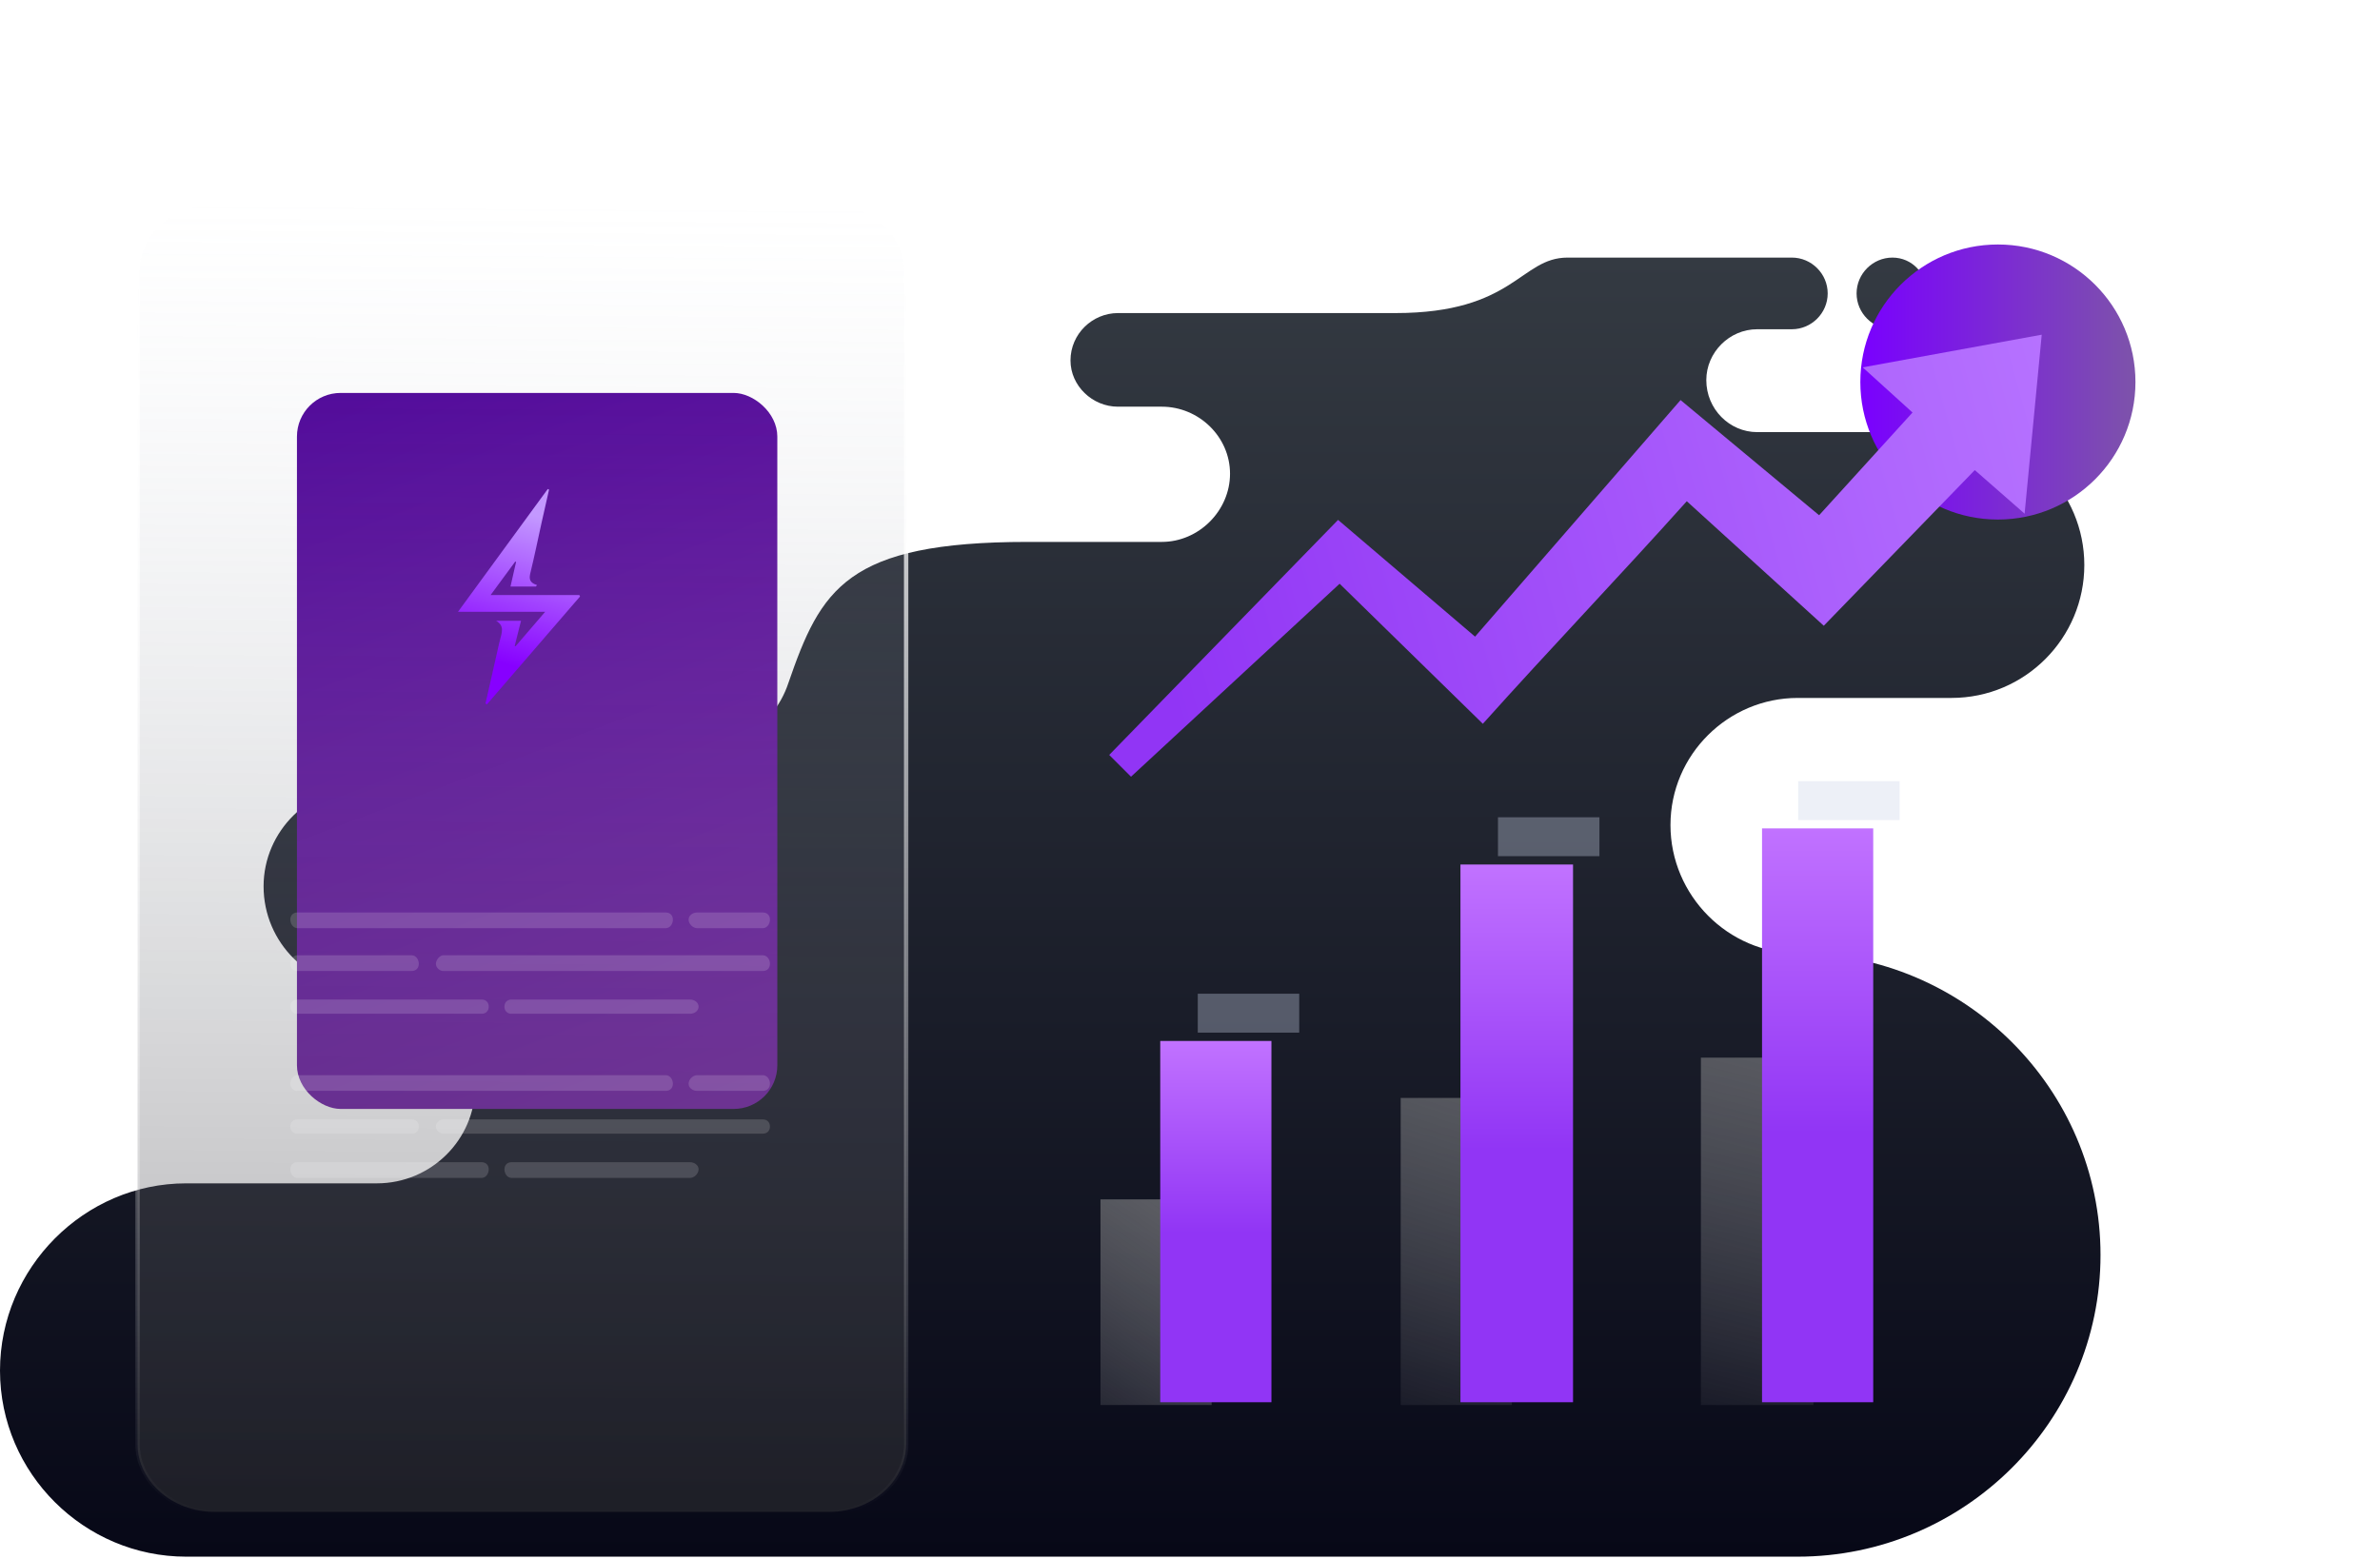 <svg xmlns="http://www.w3.org/2000/svg" width="545" height="357" viewBox="0 0 545 357" fill="none">
<g filter="url(#filter0_b_2902_2082)">
<path fill-rule="evenodd" clip-rule="evenodd" d="M433.35 75.413C428.849 75.413 425.143 71.708 425.143 67.207C425.143 62.706 428.849 59 433.35 59C437.85 59 441.292 62.706 441.292 67.207C441.29 71.708 437.85 75.413 433.35 75.413ZM86.302 271.042H42.621C19.327 271.042 0 290.366 0 313.927C0 337.488 19.324 356.548 42.621 356.548H411.643C449.763 356.548 481 325.576 481 287.455C481 249.335 449.763 218.362 411.643 218.362C395.76 218.362 382.524 205.126 382.524 188.979C382.524 172.833 395.76 159.861 411.643 159.861H446.85C463.792 159.861 477.292 146.097 477.292 129.416C477.292 112.739 463.792 98.975 446.85 98.975H402.377C396.024 98.975 390.728 93.681 390.728 87.062C390.728 80.709 396.022 75.413 402.377 75.413H410.319C414.82 75.413 418.526 71.708 418.526 67.207C418.526 62.706 414.82 59 410.319 59H380.937C380.937 59 369.552 59 358.966 59C348.112 59 346.789 71.708 319.522 71.708C277.167 71.708 298.343 71.708 255.989 71.708C250.165 71.708 245.135 76.473 245.135 82.561C245.135 88.385 250.165 93.15 255.989 93.15H266.047C274.518 93.15 281.666 100.034 281.666 108.505C281.666 116.975 274.518 124.123 266.047 124.123H235.339C193.777 124.123 187.952 134.976 180.541 156.419C173.393 178.126 135.539 179.98 135.539 179.98H83.652C70.945 179.98 60.358 190.305 60.358 203.01C60.358 215.982 70.947 226.305 83.652 226.305H86.299C98.74 226.305 108.801 236.366 108.801 248.807C108.801 260.983 98.743 271.042 86.302 271.042Z" fill="url(#paint0_linear_2902_2082)"/>
</g>
<g filter="url(#filter1_b_2902_2082)">
<path d="M415.269 242.249H389.489V321.816H415.269V242.249Z" fill="url(#paint1_linear_2902_2082)"/>
</g>
<g filter="url(#filter2_b_2902_2082)">
<path d="M346.203 251.479H320.744V321.816H346.203V251.479Z" fill="url(#paint2_linear_2902_2082)"/>
</g>
<g filter="url(#filter3_b_2902_2082)">
<path d="M277.459 274.712H252V321.816H277.459V274.712Z" fill="url(#paint3_linear_2902_2082)"/>
</g>
<path d="M297.51 227.608H274.277V236.521H297.51V227.608Z" fill="#CCD5E9" fill-opacity="0.34"/>
<path d="M366.256 187.191H343.023V196.104H366.256V187.191Z" fill="#CCD5E9" fill-opacity="0.34"/>
<path d="M435 178.916H411.767V187.829H435V178.916Z" fill="#CCD5E9" fill-opacity="0.34"/>
<path d="M428.952 189.738H403.492V321.178H428.952V189.738Z" fill="url(#paint4_linear_2902_2082)"/>
<path d="M360.211 198.013H334.431V321.178H360.211V198.013Z" fill="url(#paint5_linear_2902_2082)"/>
<path d="M291.145 238.43H265.686V321.178H291.145V238.43Z" fill="url(#paint6_linear_2902_2082)"/>
<rect width="164" height="110" rx="10" transform="matrix(-4.37114e-08 1 1 4.37114e-08 68 90)" fill="url(#paint7_linear_2902_2082)"/>
<g filter="url(#filter4_b_2902_2082)">
<path d="M49.172 46.5H189.831C199.793 46.5 207.503 53.374 207.5 62V330.798C207.5 339.11 199.782 346.298 189.827 346.298H49.172C39.218 346.298 31.5 339.11 31.5 330.798V62C31.5 53.374 39.211 46.5 49.172 46.5Z" fill="url(#paint8_linear_2902_2082)" stroke="url(#paint9_linear_2902_2082)"/>
<g filter="url(#filter5_i_2902_2082)">
<path fill-rule="evenodd" clip-rule="evenodd" d="M174.679 201.594H159.643C158.661 201.594 157.683 200.613 157.683 199.634C157.683 198.652 158.664 198 159.643 198H174.679C175.66 198 176.313 198.652 176.313 199.634C176.313 200.613 175.66 201.594 174.679 201.594ZM110.282 221.206H68.117C67.135 221.206 66.482 220.554 66.482 219.572C66.482 218.591 67.135 217.938 68.117 217.938H110.282C111.264 217.938 111.916 218.591 111.916 219.572C111.919 220.554 111.264 221.206 110.282 221.206ZM158.009 221.206H117.148C116.166 221.206 115.514 220.554 115.514 219.572C115.514 218.591 116.166 217.938 117.148 217.938H158.009C158.99 217.938 159.969 218.591 159.969 219.572C159.969 220.554 158.987 221.206 158.009 221.206ZM94.268 211.399H68.117C67.135 211.399 66.482 210.746 66.482 209.765C66.482 208.783 67.135 207.804 68.117 207.804H94.268C95.249 207.804 95.902 208.786 95.902 209.765C95.902 210.746 95.246 211.399 94.268 211.399ZM174.679 211.399H101.456C100.804 211.399 99.822 210.746 99.822 209.765C99.822 208.783 100.804 207.804 101.456 207.804H174.676C175.657 207.804 176.31 208.786 176.31 209.765C176.313 210.746 175.66 211.399 174.679 211.399ZM152.451 201.594H68.117C67.135 201.594 66.482 200.613 66.482 199.634C66.482 198.652 67.135 198 68.117 198H152.451C153.433 198 154.085 198.652 154.085 199.634C154.085 200.613 153.433 201.594 152.451 201.594Z" fill="white" fill-opacity="0.16"/>
</g>
<g filter="url(#filter6_i_2902_2082)">
<path fill-rule="evenodd" clip-rule="evenodd" d="M174.679 238.858H159.643C158.661 238.858 157.683 238.206 157.683 237.224C157.683 236.242 158.664 235.264 159.643 235.264H174.679C175.66 235.264 176.313 236.245 176.313 237.224C176.313 238.206 175.66 238.858 174.679 238.858ZM110.282 258.796H68.117C67.135 258.796 66.482 257.814 66.482 256.836C66.482 255.854 67.135 255.202 68.117 255.202H110.282C111.264 255.202 111.916 255.854 111.916 256.836C111.919 257.818 111.264 258.796 110.282 258.796ZM158.009 258.796H117.148C116.166 258.796 115.514 257.814 115.514 256.836C115.514 255.854 116.166 255.202 117.148 255.202H158.009C158.99 255.202 159.969 255.854 159.969 256.836C159.969 257.818 158.987 258.796 158.009 258.796ZM94.268 248.662H68.117C67.135 248.662 66.482 248.01 66.482 247.028C66.482 246.047 67.135 245.394 68.117 245.394H94.268C95.249 245.394 95.902 246.047 95.902 247.028C95.902 248.01 95.246 248.662 94.268 248.662ZM174.679 248.662H101.456C100.804 248.662 99.822 248.01 99.822 247.028C99.822 246.047 100.804 245.394 101.456 245.394H174.676C175.657 245.394 176.31 246.047 176.31 247.028C176.313 248.01 175.66 248.662 174.679 248.662ZM152.451 238.858H68.117C67.135 238.858 66.482 238.206 66.482 237.224C66.482 236.242 67.135 235.264 68.117 235.264H152.451C153.433 235.264 154.085 236.245 154.085 237.224C154.085 238.206 153.433 238.858 152.451 238.858Z" fill="white" fill-opacity="0.16"/>
</g>
<path d="M111.175 161.128C112.188 156.657 113.202 152.187 114.217 147.717C114.304 147.329 114.403 146.941 114.499 146.555C114.892 144.982 115.607 143.341 113.603 142.194H119.307C118.799 144.218 118.329 146.083 117.862 147.942L118.055 148.033L124.836 140.13H104.878L125.441 112L125.73 112.144C125.159 114.663 124.581 117.173 124.022 119.702C123.176 123.534 122.396 127.365 121.471 131.156C121.194 132.299 121.162 133.158 122.306 133.743C122.521 133.853 122.755 133.925 122.979 134.016L122.704 134.351H116.894C117.342 132.392 117.758 130.56 118.175 128.728L117.99 128.62L112.346 136.293H132.66L132.826 136.619L111.502 161.334L111.175 161.128Z" fill="url(#paint10_linear_2902_2082)"/>
</g>
<g filter="url(#filter7_f_2902_2082)">
<path d="M457.5 119C474.897 119 489 104.897 489 87.5C489 70.103 474.897 56 457.5 56C440.103 56 426 70.103 426 87.5C426 104.897 440.103 119 457.5 119Z" fill="url(#paint11_linear_2902_2082)"/>
</g>
<path fill-rule="evenodd" clip-rule="evenodd" d="M384.832 91.633L416.559 118.013L437.95 94.484L426.543 84.144L467.541 76.659L463.619 117.657L452.211 107.674L417.63 143.323L386.26 114.803C370.93 131.916 354.889 148.672 339.559 165.781L306.761 133.699L258.99 177.904L254 172.914L306.406 119.081L337.776 145.818L384.832 91.633Z" fill="url(#paint12_linear_2902_2082)"/>
<defs>
<filter id="filter0_b_2902_2082" x="-4" y="55" width="489" height="305.548" filterUnits="userSpaceOnUse" color-interpolation-filters="sRGB">
<feFlood flood-opacity="0" result="BackgroundImageFix"/>
<feGaussianBlur in="BackgroundImageFix" stdDeviation="2"/>
<feComposite in2="SourceAlpha" operator="in" result="effect1_backgroundBlur_2902_2082"/>
<feBlend mode="normal" in="SourceGraphic" in2="effect1_backgroundBlur_2902_2082" result="shape"/>
</filter>
<filter id="filter1_b_2902_2082" x="385.489" y="238.249" width="33.78" height="87.567" filterUnits="userSpaceOnUse" color-interpolation-filters="sRGB">
<feFlood flood-opacity="0" result="BackgroundImageFix"/>
<feGaussianBlur in="BackgroundImageFix" stdDeviation="2"/>
<feComposite in2="SourceAlpha" operator="in" result="effect1_backgroundBlur_2902_2082"/>
<feBlend mode="normal" in="SourceGraphic" in2="effect1_backgroundBlur_2902_2082" result="shape"/>
</filter>
<filter id="filter2_b_2902_2082" x="316.744" y="247.479" width="33.459" height="78.337" filterUnits="userSpaceOnUse" color-interpolation-filters="sRGB">
<feFlood flood-opacity="0" result="BackgroundImageFix"/>
<feGaussianBlur in="BackgroundImageFix" stdDeviation="2"/>
<feComposite in2="SourceAlpha" operator="in" result="effect1_backgroundBlur_2902_2082"/>
<feBlend mode="normal" in="SourceGraphic" in2="effect1_backgroundBlur_2902_2082" result="shape"/>
</filter>
<filter id="filter3_b_2902_2082" x="248" y="270.712" width="33.459" height="55.104" filterUnits="userSpaceOnUse" color-interpolation-filters="sRGB">
<feFlood flood-opacity="0" result="BackgroundImageFix"/>
<feGaussianBlur in="BackgroundImageFix" stdDeviation="2"/>
<feComposite in2="SourceAlpha" operator="in" result="effect1_backgroundBlur_2902_2082"/>
<feBlend mode="normal" in="SourceGraphic" in2="effect1_backgroundBlur_2902_2082" result="shape"/>
</filter>
<filter id="filter4_b_2902_2082" x="-15.8" y="-0.8" width="270.6" height="394.398" filterUnits="userSpaceOnUse" color-interpolation-filters="sRGB">
<feFlood flood-opacity="0" result="BackgroundImageFix"/>
<feGaussianBlur in="BackgroundImageFix" stdDeviation="23.4"/>
<feComposite in2="SourceAlpha" operator="in" result="effect1_backgroundBlur_2902_2082"/>
<feBlend mode="normal" in="SourceGraphic" in2="effect1_backgroundBlur_2902_2082" result="shape"/>
</filter>
<filter id="filter5_i_2902_2082" x="66.482" y="198" width="109.83" height="34.206" filterUnits="userSpaceOnUse" color-interpolation-filters="sRGB">
<feFlood flood-opacity="0" result="BackgroundImageFix"/>
<feBlend mode="normal" in="SourceGraphic" in2="BackgroundImageFix" result="shape"/>
<feColorMatrix in="SourceAlpha" type="matrix" values="0 0 0 0 0 0 0 0 0 0 0 0 0 0 0 0 0 0 127 0" result="hardAlpha"/>
<feOffset dy="11"/>
<feGaussianBlur stdDeviation="5.5"/>
<feComposite in2="hardAlpha" operator="arithmetic" k2="-1" k3="1"/>
<feColorMatrix type="matrix" values="0 0 0 0 1 0 0 0 0 1 0 0 0 0 1 0 0 0 0.4 0"/>
<feBlend mode="normal" in2="shape" result="effect1_innerShadow_2902_2082"/>
</filter>
<filter id="filter6_i_2902_2082" x="66.482" y="235.264" width="109.83" height="34.532" filterUnits="userSpaceOnUse" color-interpolation-filters="sRGB">
<feFlood flood-opacity="0" result="BackgroundImageFix"/>
<feBlend mode="normal" in="SourceGraphic" in2="BackgroundImageFix" result="shape"/>
<feColorMatrix in="SourceAlpha" type="matrix" values="0 0 0 0 0 0 0 0 0 0 0 0 0 0 0 0 0 0 127 0" result="hardAlpha"/>
<feOffset dy="11"/>
<feGaussianBlur stdDeviation="5.5"/>
<feComposite in2="hardAlpha" operator="arithmetic" k2="-1" k3="1"/>
<feColorMatrix type="matrix" values="0 0 0 0 1 0 0 0 0 1 0 0 0 0 1 0 0 0 0.4 0"/>
<feBlend mode="normal" in2="shape" result="effect1_innerShadow_2902_2082"/>
</filter>
<filter id="filter7_f_2902_2082" x="370.2" y="0.2" width="174.6" height="174.6" filterUnits="userSpaceOnUse" color-interpolation-filters="sRGB">
<feFlood flood-opacity="0" result="BackgroundImageFix"/>
<feBlend mode="normal" in="SourceGraphic" in2="BackgroundImageFix" result="shape"/>
<feGaussianBlur stdDeviation="27.9" result="effect1_foregroundBlur_2902_2082"/>
</filter>
<linearGradient id="paint0_linear_2902_2082" x1="240.5" y1="59" x2="240.5" y2="356.548" gradientUnits="userSpaceOnUse">
<stop stop-color="#343A42"/>
<stop offset="1" stop-color="#070817"/>
</linearGradient>
<linearGradient id="paint1_linear_2902_2082" x1="392" y1="336.5" x2="421.5" y2="218" gradientUnits="userSpaceOnUse">
<stop stop-color="#CFCFCF" stop-opacity="0.01"/>
<stop offset="1" stop-color="#999999" stop-opacity="0.58"/>
</linearGradient>
<linearGradient id="paint2_linear_2902_2082" x1="318.5" y1="335" x2="352.5" y2="229" gradientUnits="userSpaceOnUse">
<stop stop-color="#CFCFCF" stop-opacity="0.01"/>
<stop offset="1" stop-color="#999999" stop-opacity="0.58"/>
</linearGradient>
<linearGradient id="paint3_linear_2902_2082" x1="232.5" y1="330.5" x2="273.5" y2="270" gradientUnits="userSpaceOnUse">
<stop stop-color="#CFCFCF" stop-opacity="0.01"/>
<stop offset="1" stop-color="#999999" stop-opacity="0.58"/>
</linearGradient>
<linearGradient id="paint4_linear_2902_2082" x1="416.222" y1="189.738" x2="416.222" y2="321.178" gradientUnits="userSpaceOnUse">
<stop stop-color="#C172FF"/>
<stop offset="0.531" stop-color="#9135F5"/>
</linearGradient>
<linearGradient id="paint5_linear_2902_2082" x1="347.321" y1="198.013" x2="347.321" y2="321.178" gradientUnits="userSpaceOnUse">
<stop stop-color="#C172FF"/>
<stop offset="0.531" stop-color="#9135F5"/>
</linearGradient>
<linearGradient id="paint6_linear_2902_2082" x1="278.415" y1="238.43" x2="278.415" y2="321.178" gradientUnits="userSpaceOnUse">
<stop stop-color="#C172FF"/>
<stop offset="0.531" stop-color="#9135F5"/>
</linearGradient>
<linearGradient id="paint7_linear_2902_2082" x1="0" y1="0" x2="179.865" y2="68.091" gradientUnits="userSpaceOnUse">
<stop stop-color="#4C0098"/>
<stop offset="1" stop-color="#711FA3"/>
</linearGradient>
<linearGradient id="paint8_linear_2902_2082" x1="112.354" y1="46.508" x2="110.151" y2="349.554" gradientUnits="userSpaceOnUse">
<stop stop-color="#C3C9D9" stop-opacity="0"/>
<stop offset="1" stop-color="#373737" stop-opacity="0.44"/>
</linearGradient>
<linearGradient id="paint9_linear_2902_2082" x1="119.5" y1="46" x2="119.5" y2="346.798" gradientUnits="userSpaceOnUse">
<stop stop-color="white"/>
<stop offset="1" stop-color="white" stop-opacity="0"/>
</linearGradient>
<linearGradient id="paint10_linear_2902_2082" x1="122.117" y1="117.944" x2="112.606" y2="151.233" gradientUnits="userSpaceOnUse">
<stop stop-color="#C398FF"/>
<stop offset="1" stop-color="#8700FF"/>
</linearGradient>
<linearGradient id="paint11_linear_2902_2082" x1="426" y1="87.5" x2="489" y2="87.5" gradientUnits="userSpaceOnUse">
<stop stop-color="#7A00FF"/>
<stop offset="1" stop-color="#7D53AA"/>
</linearGradient>
<linearGradient id="paint12_linear_2902_2082" x1="261" y1="134.5" x2="468" y2="77" gradientUnits="userSpaceOnUse">
<stop stop-color="#9135F5"/>
<stop offset="1" stop-color="#B672FF"/>
</linearGradient>
</defs>
</svg>